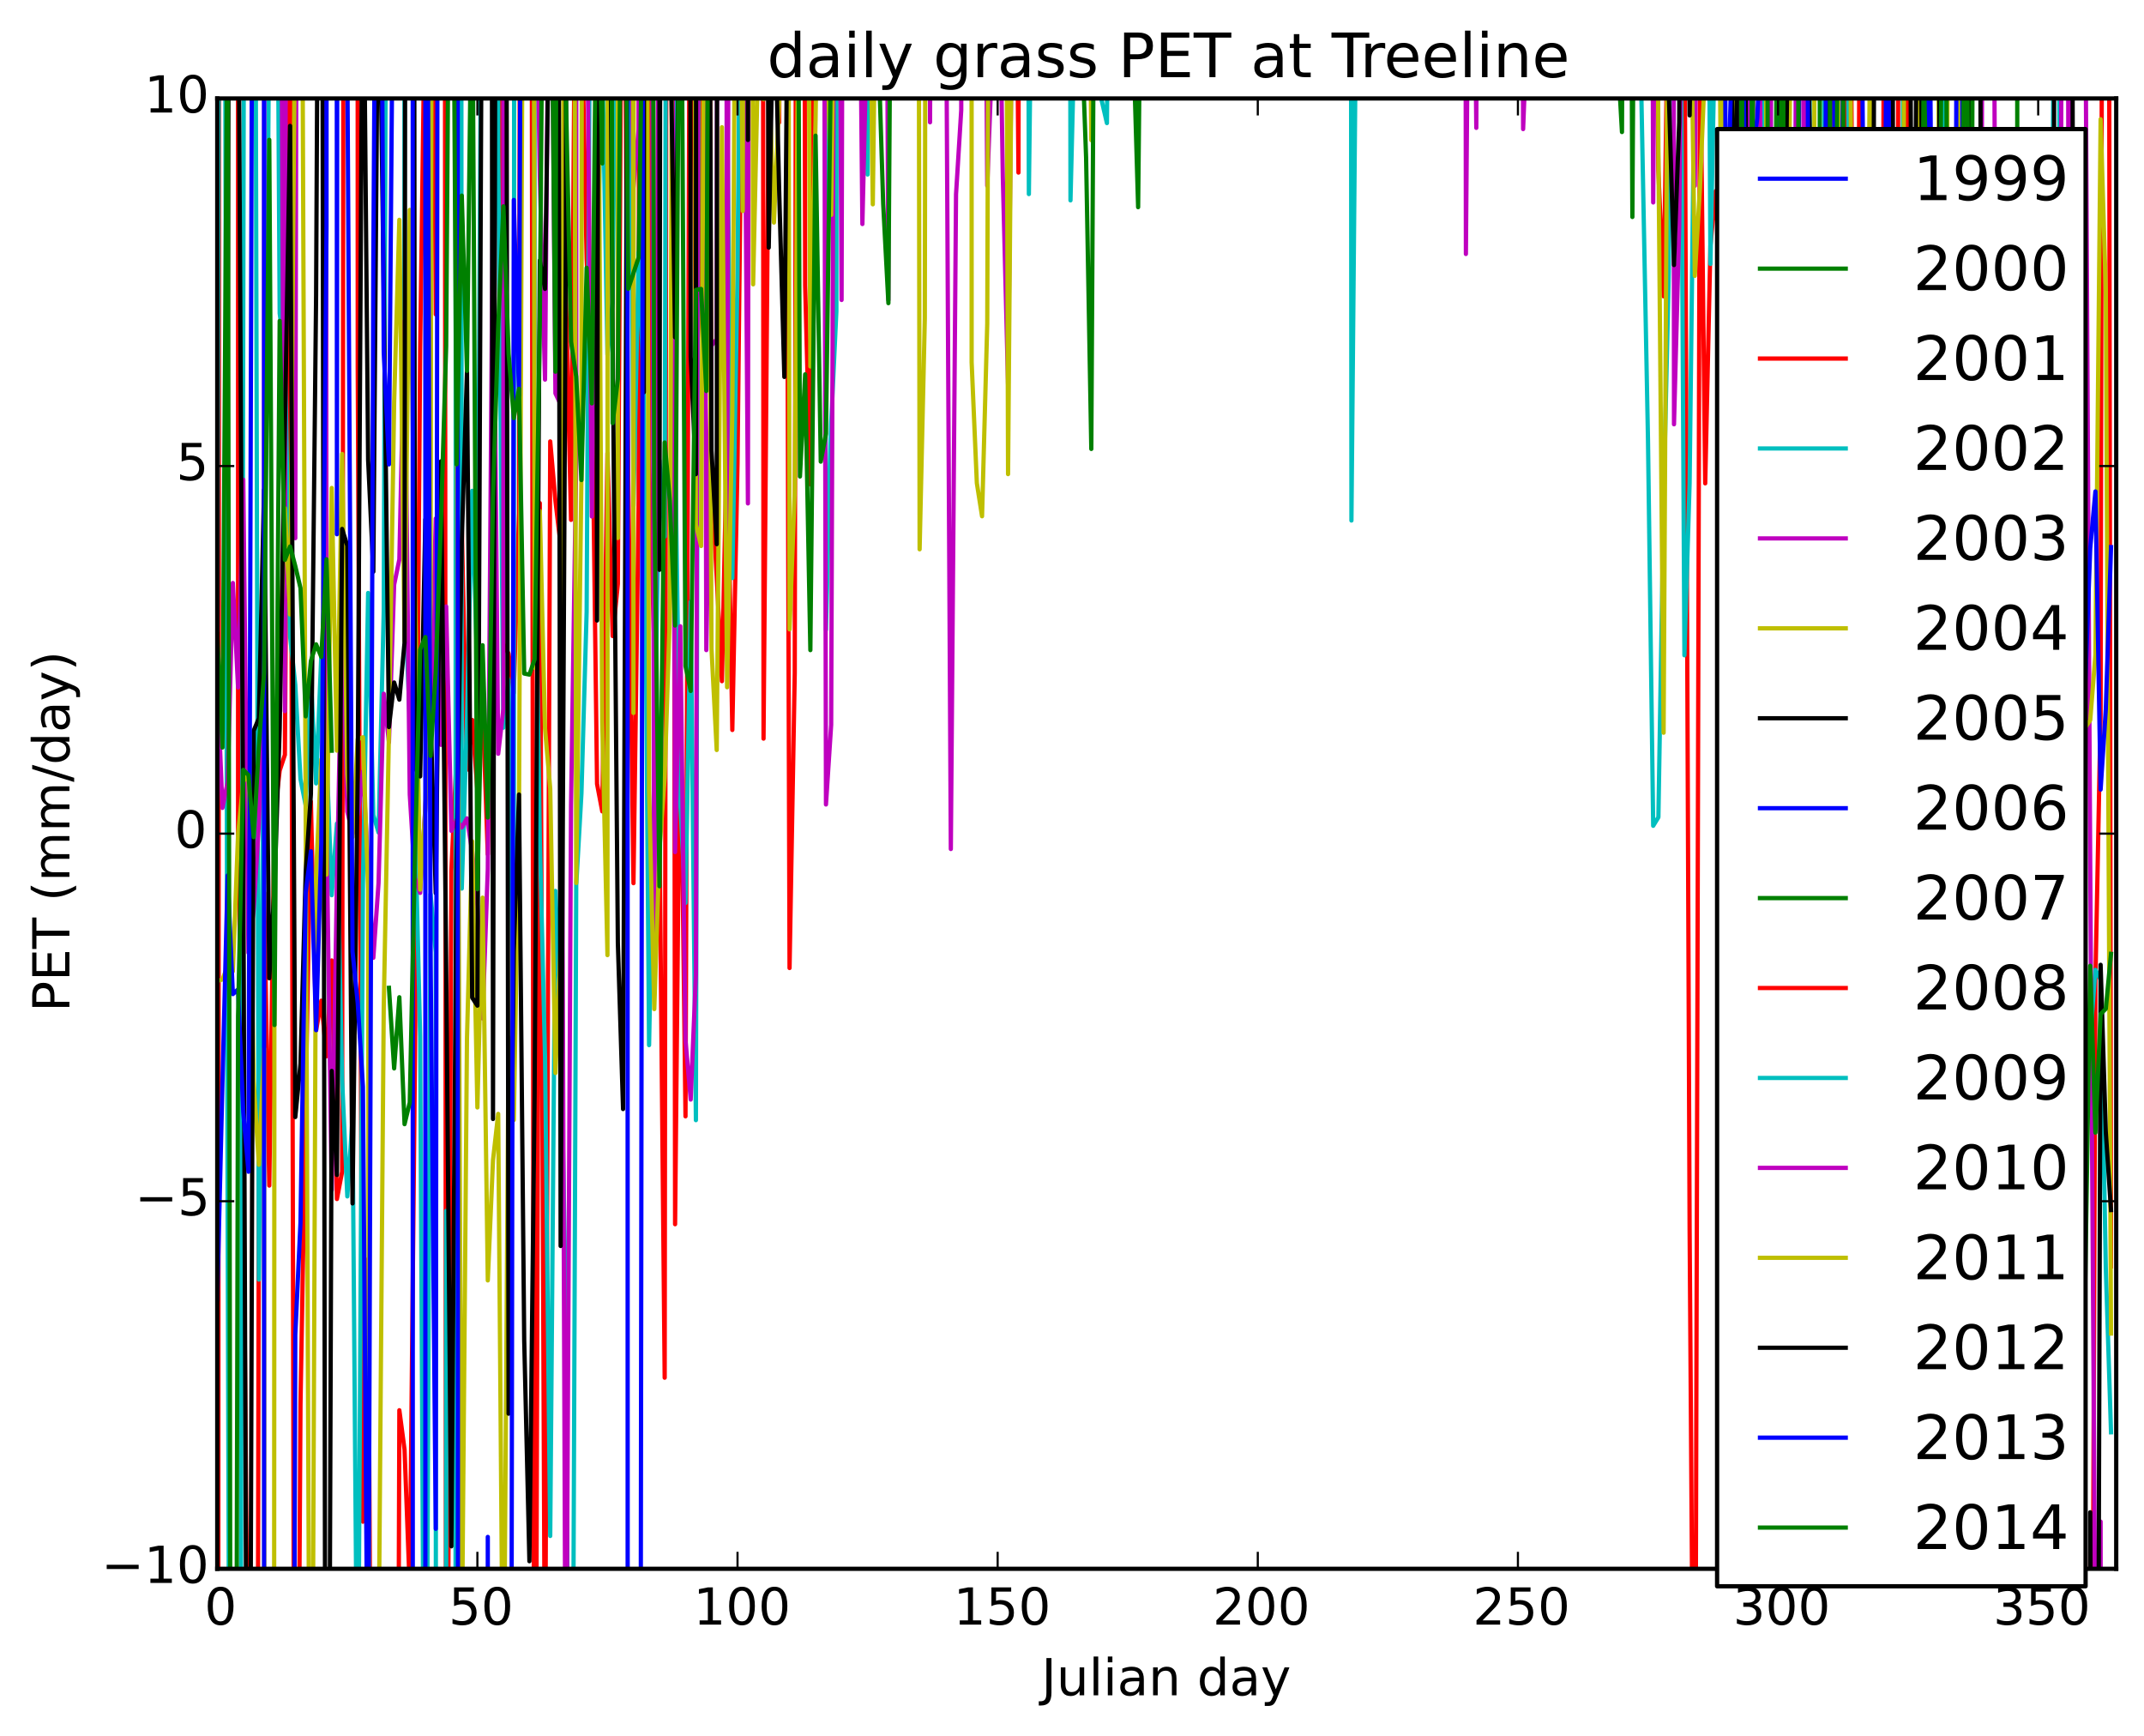 <?xml version="1.0" encoding="utf-8" standalone="no"?>
<!DOCTYPE svg PUBLIC "-//W3C//DTD SVG 1.1//EN"
  "http://www.w3.org/Graphics/SVG/1.1/DTD/svg11.dtd">
<!-- Created with matplotlib (http://matplotlib.org/) -->
<svg height="408pt" version="1.1" viewBox="0 0 504 408" width="504pt" xmlns="http://www.w3.org/2000/svg" xmlns:xlink="http://www.w3.org/1999/xlink">
 <defs>
  <style type="text/css">
*{stroke-linecap:butt;stroke-linejoin:round;}
  </style>
 </defs>
 <g id="figure_1">
  <g id="patch_1">
   <path d="
M0 408.169
L504.671 408.169
L504.671 0
L0 0
z
" style="fill:#ffffff;"/>
  </g>
  <g id="axes_1">
   <g id="patch_2">
    <path d="
M51.071 368.742
L497.471 368.742
L497.471 23.142
L51.071 23.142
z
" style="fill:#ffffff;"/>
   </g>
   <g id="line2d_1">
    <path clip-path="url(#p5fc3a60927)" d="
M0 0" style="fill:none;stroke:#0000ff;stroke-linecap:square;"/>
   </g>
   <g id="line2d_2">
    <path clip-path="url(#p5fc3a60927)" d="
M0 0" style="fill:none;stroke:#008000;stroke-linecap:square;"/>
   </g>
   <g id="line2d_3">
    <path clip-path="url(#p5fc3a60927)" d="
M0 0" style="fill:none;stroke:#ff0000;stroke-linecap:square;"/>
   </g>
   <g id="line2d_4">
    <path clip-path="url(#p5fc3a60927)" d="
M0 0" style="fill:none;stroke:#00bfbf;stroke-linecap:square;"/>
   </g>
   <g id="line2d_5">
    <path clip-path="url(#p5fc3a60927)" d="
M0 0" style="fill:none;stroke:#bf00bf;stroke-linecap:square;"/>
   </g>
   <g id="line2d_6">
    <path clip-path="url(#p5fc3a60927)" d="
M0 0" style="fill:none;stroke:#bfbf00;stroke-linecap:square;"/>
   </g>
   <g id="line2d_7">
    <path clip-path="url(#p5fc3a60927)" d="
M0 0" style="fill:none;stroke:#000000;stroke-linecap:square;"/>
   </g>
   <g id="line2d_8">
    <path clip-path="url(#p5fc3a60927)" d="
M0 0" style="fill:none;stroke:#0000ff;stroke-linecap:square;"/>
   </g>
   <g id="line2d_9">
    <path clip-path="url(#p5fc3a60927)" d="
M0 0" style="fill:none;stroke:#008000;stroke-linecap:square;"/>
   </g>
   <g id="line2d_10">
    <path clip-path="url(#p5fc3a60927)" d="
M51.304 409.169
L51.51 -1
M55.961 -1
L55.963 194.521
L57.186 270.831
L58.32 409.169
M60.581 409.169
L60.855 274.742
L62.078 209.834
L63.301 278.662
L64.524 191.583
L65.747 181.117
L66.97 177.418
L68.193 2.916
L69.13 409.169
M70.163 409.169
L70.639 330.105
L73.085 188.415
L74.308 242.19
L75.531 235.207
L76.754 248.275
L77.978 225.747
L79.201 281.825
L80.424 275.418
L80.732 -1
M84.081 -1
L84.093 86.223
L85.316 357.67
L86.539 295.935
L87.17 409.169
M88.811 409.169
L88.985 391.547
L89.02 409.169
M93.617 409.169
L93.877 331.469
L95.1 340.738
L96.323 373.393
L97.546 248.723
L98.769 82.247
L99.893 -1
M101.987 -1
L102.438 73.898
L102.491 -1
M104.603 -1
L104.837 409.169
M105.231 409.169
L106.107 204.736
L107.33 177.912
L108.553 123.384
L109.776 180.915
L110.999 169.224
L112.222 185.796
L113.445 165.758
L114.668 200.788
L115.891 116.051
L116.569 -1
M117.581 -1
L118.337 151.327
L119.56 153.683
L120.783 162.853
L122.006 120.638
L122.202 -1
M125.005 -1
L125.54 409.169
M125.997 409.169
L126.898 118.262
L128.121 407.192
L129.344 103.755
L130.567 117.689
L131.79 128.081
L133.013 68.392
L134.236 122.192
L135.136 -1
M136.644 -1
L136.682 0.426
L137.905 60.893
L139.128 86.665
L140.351 184.253
L141.574 190.71
L142.797 106.507
L144.02 149.506
L145.243 137.233
L146.045 -1
M146.943 -1
L147.689 112.695
L148.912 207.586
L150.135 117.614
L150.228 -1
M152.495 -1
L152.581 108.801
L155.027 194.828
L156.25 323.825
L156.638 -1
M158.339 -1
L158.696 287.747
L159.919 161.322
L161.142 262.387
L162.104 -1
M162.914 -1
L163.589 87.144
L164.812 66.818
L165.088 -1
M166.853 -1
L167.258 113.589
L168.481 135.5
L169.704 160.109
L170.927 100.873
L172.15 171.578
L173.373 108.903
L174.532 -1
M179.378 -1
L179.488 173.609
L180.711 21.983
L181.221 -1
M182.567 -1
L183.157 28.805
L183.354 -1
M184.875 -1
L185.603 227.528
L186.826 158.202
L187.095 -1
M189.14 -1
L189.272 67.079
L190.495 113.865
L191.213 -1
M233.28 -1
L233.3 9.36
L233.921 -1
M239.058 -1
L239.415 40.565
L239.477 -1
M389.396 -1
L389.846 40.066
L391.069 69.652
L392.096 -1
M395.987 -1
L397.184 288.48
L398.016 409.169
M398.558 409.169
L399.63 6.262
L400.853 113.613
L402.076 57.778
L403.299 44.946
L404.522 66.481
L404.769 -1
M411.601 -1
L411.86 112.684
L413.083 59.956
L414.306 37.545
L414.455 -1
M417.91 -1
L417.975 13.261
L419.198 9.069
L419.451 -1
M425.303 -1
L425.313 61.888
L426.536 74.394
L427.759 97.111
L428.982 177.764
L430.205 183.728
L431.429 99.256
L431.715 -1
M433.571 -1
L433.875 107.119
L435.098 4.633
L436.321 185.341
L437.158 -1
M439.799 -1
L439.99 92.073
L441.213 119.894
L442.436 96.057
L442.894 -1
M444.677 -1
L444.882 31.631
L446.105 103.222
L446.236 -1
M448.41 -1
L448.551 111.951
L449.774 132.538
L450.997 179.771
L451.787 -1
M452.803 -1
L453.443 107.457
L454.666 120.29
L455.889 122.335
L457.112 63.554
L457.43 -1
M460.157 -1
L460.781 105.135
L461.59 -1
M462.318 -1
L463.227 155.715
L464.45 161.814
L465.673 166.798
L466.896 110.047
L468.119 123.097
L469.342 305.154
L470.565 175.707
L471.788 154.181
L473.011 174.273
L474.234 178.416
L475.457 228.853
L476.68 301.469
L476.689 409.169
M479.115 409.169
L479.126 273.391
L480.349 350.441
L480.64 409.169
M482.737 409.169
L482.795 399.703
L484.018 394.606
L484.063 409.169
M486.074 409.169
L486.464 232.441
L487.687 253.991
L487.74 409.169
M490.114 409.169
L490.133 353.802
L490.506 409.169
M491.863 409.169
L492.579 230.615
L493.802 167.753
L494.105 -1
M495.798 -1
L496.248 297.66
L496.248 297.66" style="fill:none;stroke:#ff0000;stroke-linecap:square;"/>
   </g>
   <g id="line2d_11">
    <path clip-path="url(#p5fc3a60927)" d="
M51.071 148.734
L51.465 -1
M52.933 -1
L53.517 287.056
L53.896 409.169
M56.584 409.169
L57.186 74.473
L57.337 -1
M60.087 -1
L60.855 300.764
L62.078 163.473
L63.319 -1
M65.301 -1
L65.747 73.633
L66.97 83.177
L68.193 149.559
L69.416 160.99
L70.639 183.119
L71.862 189.315
L73.085 159.395
L74.308 184.134
L75.531 153.945
L76.754 176.97
L77.978 210.413
L79.201 193.589
L80.424 253.757
L81.647 281.208
L82.87 262.763
L84.007 409.169
M84.156 409.169
L85.316 207.717
L86.539 139.374
L87.762 191.568
L88.985 195.668
L90.208 143.696
L90.709 -1
M95.072 -1
L95.1 139.987
L96.323 168.841
L97.546 192.46
L98.769 243.696
L99.642 409.169
M100.297 409.169
L101.215 210.201
L102.438 223.839
L102.463 409.169
M104.867 409.169
L104.884 284.616
L104.884 284.616
L104.884 284.616
L104.898 409.169
M107.09 409.169
L107.127 -1
M108.447 -1
L108.553 208.854
L109.776 168.782
L110.999 115.365
L112.222 158.632
L113.103 -1
M117.069 -1
L117.114 35.35
L118.337 171.033
L119.56 159.883
L120.783 248.148
L120.863 -1
M125.647 -1
L125.675 114.208
L126.898 197.091
L128.121 248.258
L129.344 361.024
L130.567 209.41
L131.79 238.468
L133.013 307.616
L133.603 409.169
M134.666 409.169
L135.459 208.012
L136.682 186.491
L137.905 143.809
L138.675 -1
M139.816 -1
L140.351 65.142
L141.574 12.599
L142.797 83.359
L144.02 71.096
L144.707 -1
M148.247 -1
L148.912 118.873
L150.135 59.357
L151.358 91.551
L152.581 245.651
L153.804 181.96
L155.027 108.261
L156.25 126.141
L156.521 -1
M158.465 -1
L158.696 103.712
L159.919 188.675
L161.142 212.23
L162.365 141.433
L163.589 263.291
L164.209 -1
M169.702 -1
L169.704 3.127
L170.927 22.763
L172.15 135.865
L173.373 64.405
L173.954 -1
M175.648 -1
L175.819 10.676
L177.042 15.592
L177.064 -1
M193.983 -1
L194.164 148.009
L195.387 99.49
L196.61 73.169
L196.67 -1
M203.595 -1
L203.948 41.015
L204.199 -1
M241.733 -1
L241.861 45.614
L242.406 -1
M251.576 -1
L251.645 47.096
L252.811 -1
M258.886 -1
L258.984 23.648
L260.207 28.933
L260.493 -1
M317.594 -1
L317.688 122.346
L318.793 -1
M385.394 -1
L387.4 103.372
L388.623 194.1
L389.846 192.086
L391.069 118.258
L392.292 63.781
L392.714 -1
M395.114 -1
L395.961 154.016
L397.184 113.548
L398.407 10.221
L398.411 -1
M401.741 -1
L402.076 62.042
L403.299 -1
M405.743 -1
L405.745 14.019
L405.953 -1
M409.203 -1
L409.414 105.552
L410.132 -1
M411.824 -1
L411.86 1.277
L411.86 1.277
L411.86 1.277
L411.866 -1
M414.1 -1
L414.306 98.157
L414.597 -1
M416.183 -1
L416.752 276.842
L417.975 151.335
L419.198 231.841
L420.421 47.135
L421.644 85.167
L422.867 35.829
L424.09 99.896
L425.313 108.907
L425.433 -1
M428.777 -1
L428.982 109.518
L430.205 145.552
L431.429 61.418
L431.446 -1
M434.329 -1
L435.098 119.015
L436.321 201.886
L437.544 205.261
L438.767 213.749
L439.99 195
L440.061 -1
M443.587 -1
L443.659 123.486
L443.821 -1
M447.323 -1
L447.328 188.62
L448.022 409.169
M449.09 409.169
L449.774 196.414
L450.997 178.546
L452.22 173.688
L452.72 -1
M456.794 -1
L457.112 145.643
M459.558 140.003
L460.781 236.441
L462.004 227.084
L463.227 189.071
L463.639 409.169
M466.714 409.169
L466.896 309.802
L468.119 316.381
L469.342 252.326
L471.788 231.051
L473.011 220.655
L474.234 217.789
L475.457 194.427
L476.17 409.169
M477.17 409.169
L477.903 180.057
L479.126 167.862
L480.349 186.944
L481.572 171.119
L482.795 4.626
L484.018 1.789
L485.299 409.169
M487.483 409.169
L487.687 227.815
L488.91 207.914
L490.133 244.545
L491.356 244.02
L492.579 227.964
L493.802 230.203
L495.025 298.17
L496.248 336.658
L496.248 336.658" style="fill:none;stroke:#00bfbf;stroke-linecap:square;"/>
   </g>
   <g id="line2d_12">
    <path clip-path="url(#p5fc3a60927)" d="
M51.071 159.753
L52.294 189.895
L53.517 183.83
L54.74 137.029
L55.963 161.585
L57.186 112.758
L58.409 223.949
L59.632 213.776
L60.855 193.735
L62.078 159.174
L62.107 -1
M66.156 -1
L66.97 167.153
L67.175 -1
M69.254 -1
L69.416 126.494
L69.683 -1
M76.664 -1
L76.754 194.217
L77.978 279.685
L79.201 207.282
L80.424 146.06
L81.647 190.78
L82.87 195.927
L84.093 191.372
L85.316 181.337
L87.762 225.122
L88.985 207.599
L90.208 163.061
L91.431 174.487
L92.654 137.426
L93.877 131.494
L95.1 75.42
L96.323 186.702
L97.546 206.423
L98.769 209.868
L99.992 189.485
L101.215 172.053
L102.438 121.872
L103.661 175.073
L104.884 142.545
L106.107 195.294
L107.33 192.804
L108.553 194.489
L109.776 192.348
L110.999 200.077
L112.222 212.932
L113.445 239.394
L114.668 204.264
L115.891 41.046
L117.114 177.165
L118.337 166.586
L118.343 -1
M126.235 -1
L126.898 41.755
L128.121 89.226
L128.9 -1
M129.779 -1
L130.567 92.46
L131.79 95.056
L132.963 409.169
M133.084 409.169
L134.236 189.328
L135.459 108.027
L135.462 -1
M138.012 -1
L139.128 121.4
L140.351 15.707
L140.354 -1
M148.269 -1
L148.912 43.983
L150.135 30.343
L150.151 -1
M153.323 -1
L153.804 225.113
L154.787 -1
M158.12 -1
L158.696 200.275
L159.919 147.203
L161.142 244.522
L162.365 258.444
L163.589 229.135
L164.104 -1
M165.634 -1
L166.035 152.803
L167.258 81.222
L168.481 79.739
L168.571 -1
M170.785 -1
L170.927 131.057
L171.242 -1
M174.959 -1
L175.819 118.323
L175.978 -1
M193.779 -1
L194.164 189.089
L195.387 170.344
L196.013 -1
M197.46 -1
L197.833 70.502
L198.016 -1
M202.204 -1
L202.725 52.655
L203.966 -1
M208.531 -1
L208.84 70.519
L208.93 -1
M218.613 -1
L218.624 28.745
L218.787 -1
M222.416 -1
L223.516 199.556
L224.739 45.678
L225.962 25.872
L225.987 -1
M229.62 -1
L229.631 7.61
L229.631 7.61
L229.631 7.61
L229.712 -1
M231.748 -1
L232.077 43.659
L233.3 11.37
L233.627 -1
M235.064 -1
L235.746 41.836
L236.969 90.383
L237.91 -1
M239.147 -1
L239.415 6.693
L239.615 -1
M344.529 -1
L344.595 59.697
L345.086 -1
M346.728 -1
L347.041 30.054
L347.165 -1
M357.929 -1
L358.048 30.339
L359.272 -1
M388.466 -1
L388.623 47.586
L388.922 -1
M393.436 -1
L393.515 99.726
L394.738 53.158
L395.253 -1
M398.283 -1
L398.407 43.673
L398.782 -1
M407.491 -1
L408.191 49.806
L409.414 23.696
L410.189 -1
M410.837 -1
L411.86 72.389
L412.26 -1
M413.674 -1
L414.306 160.746
L415.529 208.896
L416.42 -1
M420.262 -1
L420.421 25.218
L421.644 133.681
L422.23 -1
M423.766 -1
L424.09 51.905
L424.72 -1
M426.522 -1
L426.536 -0.389
L426.536 -0.389
L426.536 -0.389
L426.538 -1
M430.654 -1
L431.429 115.961
L432.652 98.682
L433.875 261.487
L435.098 195.601
L436.321 160.271
L437.544 195.596
L438.767 69.941
L439.99 13.61
L440.114 -1
M444.119 -1
L444.882 212.478
L446.105 212.946
L447.116 409.169
M447.59 409.169
L448.551 258.699
L449.109 409.169
M451.64 409.169
L452.22 247.155
L452.779 409.169
M454.103 409.169
L454.666 245.052
L454.896 409.169
M456.948 409.169
L457.112 299.418
L457.551 409.169
M458.906 409.169
L459.558 185.782
L460.781 143.727
L462.004 190.487
L463.227 206.628
L464.45 123.246
L465.673 108.506
L465.981 -1
M468.768 -1
L469.342 151.576
L470.565 92.183
L471.788 147.082
L473.011 81.636
L474.234 119.213
L475.457 52.065
L476.68 222.346
L477.903 232.52
L478.182 409.169
M479.921 409.169
L480.349 86.288
L481.572 188.027
L482.795 274.646
L483.984 409.169
M484.023 409.169
L484.58 -1
M486.144 -1
L486.464 171.776
L486.489 -1
M490.217 -1
L491.356 203.164
L492.579 389.98
L493.802 357.646
L493.851 409.169
L493.851 409.169" style="fill:none;stroke:#bf00bf;stroke-linecap:square;"/>
   </g>
   <g id="line2d_13">
    <path clip-path="url(#p5fc3a60927)" d="
M51.071 230.571
L52.294 230.22
L53.517 227.007
L54.74 228.306
L55.963 196.161
L57.186 183.74
L58.409 181.582
L59.632 254.086
L60.855 273.773
L62.078 246.485
L62.143 409.169
M64.433 409.169
L64.524 174.341
L65.747 155.19
L66.97 119.442
L68.193 144.433
L69.385 -1
M71.073 -1
L72.744 409.169
M73.451 409.169
L74.308 205.564
L75.531 178.48
L76.754 205.573
L77.978 114.692
L79.201 176.434
L80.424 106.7
L81.647 182.022
L82.87 196.744
L84.093 173.738
L85.316 173.295
L86.539 209.253
L86.78 409.169
M88.958 409.169
L88.985 391.281
L90.208 236.793
L91.431 172.12
L92.654 94.501
L93.877 51.662
L95.1 150.796
L96.323 49.337
L97.546 136.771
L98.769 209.11
L99.992 189.99
L101.215 141.225
L101.43 -1
M107.049 -1
L107.33 89.756
L108.553 390.737
L109.776 244.048
L110.999 197.756
L112.222 260.301
L113.445 210.986
L114.668 300.956
L115.891 272.702
L117.114 261.813
L118.284 409.169
M118.385 409.169
L119.56 243.885
L120.783 263.255
L122.006 190.541
L122.842 -1
M125.527 -1
L125.675 156.902
L126.898 120.097
L128.121 171.232
L129.344 185.348
L130.567 252.202
L131.79 221.894
L132.519 -1
M135.066 -1
L135.459 207.539
L136.682 111.845
L136.765 -1
M140.628 -1
L141.574 169.584
L142.797 224.498
L142.843 -1
M145.217 -1
L145.243 126.45
L145.243 126.45
L145.243 126.45
L145.243 -1
M148.847 -1
L148.912 167.58
L148.912 167.58
L148.912 167.58
L148.954 -1
M152.138 -1
L152.581 185.652
L153.804 237.179
L155.027 199.618
L156.25 182.732
L157.473 143.866
L158.007 -1
M163.35 -1
L163.589 123.276
L164.812 128.336
L165.483 -1
M166.535 -1
L167.258 152.493
L168.481 176.284
L169.704 29.902
L170.927 161.532
L172.15 97.319
L172.795 -1
M174.15 -1
L174.596 49.582
L174.7 -1
M176.906 -1
L177.042 66.834
L178.265 11.293
L179.488 23.348
L180.711 15.797
L181.934 52.312
L183.157 23.784
L183.204 -1
M185.367 -1
L185.603 147.933
L186.826 115.434
L187.67 -1
M190.094 -1
L190.495 86.135
L191.718 28.353
L192.127 -1
M194.307 -1
L195.387 50.509
L196.031 -1
M204.565 -1
L205.171 48.026
L205.779 -1
M215.994 -1
L216.178 129.11
L217.401 74.804
L217.527 -1
M224.53 -1
L224.739 10.538
L224.924 -1
M228.398 -1
L228.408 85.137
L229.631 113.539
L230.854 121.342
L232.077 76.069
L232.326 -1
M236.638 -1
L236.969 111.436
L237.885 -1
M256.222 -1
L256.538 32.949
L256.613 -1
M389.66 -1
L389.846 35.229
L391.069 172.225
L392.02 -1
M394.721 -1
L394.738 1.905
L394.738 1.905
L394.738 1.905
L394.761 -1
M397.508 -1
L398.407 64.837
L399.63 44.018
L400.853 14.318
L401.094 -1
M404.169 -1
L404.522 41.467
L405.439 -1
M407.836 -1
L408.191 40.27
L409.414 42.267
L410.637 61.6
L411.86 42.252
L412.213 -1
M415.081 -1
L415.529 108.268
L416.752 110
L417.975 51.35
L418.385 -1
M419.951 -1
L420.421 63.895
L420.945 -1
M422.566 -1
L422.867 27.265
L422.885 -1
M426.5 -1
L426.536 179.119
L427.759 220.963
L428.982 226.756
L430.205 216.044
L431.429 170.447
L432.388 -1
M434.949 -1
L435.098 33.545
L436.321 98.353
L437.544 156.079
L438.767 100.541
L439.717 -1
M440.189 -1
L441.213 148.374
L442.436 110.835
L443.659 199.661
L444.882 267.192
L447.328 135.138
L447.611 -1
M450.963 -1
L450.997 108.28
L452.22 104.47
L453.443 110.877
L453.634 -1
M455.677 -1
L455.889 125.902
L457.112 140.835
L457.93 -1
M460.487 -1
L460.781 88.887
L462.004 372.8
L463.227 234.138
L464.45 239.378
L465.673 193.593
L466.896 194.41
L468.119 173.315
L469.342 172.012
L470.565 110.546
L471.788 164.969
L473.011 171.202
L474.234 196.272
L475.457 184.774
L476.68 196.636
L477.903 165.027
L479.126 179.131
L480.349 151.23
L481.572 107.01
L482.795 150.56
L484.018 266.495
L485.241 207.508
L486.464 178.933
L487.687 170.364
L488.91 108.032
L490.133 171.061
L491.356 169.297
L492.579 153.917
L493.802 28.021
L495.025 68.566
L496.248 313.438
L496.248 313.438" style="fill:none;stroke:#bfbf00;stroke-linecap:square;"/>
   </g>
   <g id="line2d_14">
    <path clip-path="url(#p5fc3a60927)" d="
M53.496 -1
L53.517 94.769
L53.755 -1
M56.079 -1
L57.186 199.553
L57.965 409.169
M58.819 409.169
L59.632 171.745
L60.855 168.852
L62.078 115.147
L63.301 229.933
L64.524 208.551
L65.747 171.25
L68.193 29.59
L69.416 262.558
L70.639 250.031
L71.862 205.066
L73.085 186.645
L74.308 69.396
L74.663 -1
M75.806 -1
L76.46 409.169
M77.415 409.169
L77.978 251.712
L79.201 276.16
L80.424 124.329
L81.647 128.28
L82.87 282.855
L84.093 180.705
L85.161 -1
M85.553 -1
L86.539 108.134
L87.762 134.369
L88.811 -1
M89.283 -1
L90.208 68.449
L91.431 170.891
L92.654 160.417
L93.877 164.447
L95.1 151.009
L95.245 -1
M97.377 -1
L97.546 180.493
L98.769 182.49
L99.992 122.096
L101.215 168.4
L102.438 209.928
L103.661 108.441
L104.884 226.922
L106.107 363.452
L107.33 202.593
L108.553 127.413
L109.776 87.238
L110.999 234.487
L112.222 236.368
L113.218 -1
M115.632 -1
L115.891 263.012
L116.433 -1
M119.069 -1
L119.56 332.277
L120.783 223.519
L122.006 186.751
L123.229 314.977
L124.452 366.957
L125.675 256.936
L126.898 61.243
L128.121 67.897
L129.123 -1
M131.345 -1
L131.79 292.865
L133.013 56.691
L133.082 -1
M140.128 -1
L140.351 145.844
L140.642 -1
M143.449 -1
L144.02 79.675
L145.243 221.641
L146.466 260.674
L147.464 -1
M151.193 -1
L151.358 92.193
L151.39 -1
M155.01 -1
L155.027 133.931
L155.196 -1
M157.486 -1
L158.696 79.282
L159.666 -1
M162.255 -1
L162.365 83.844
L163.589 111.447
L163.641 -1
M166.879 -1
L167.258 105.857
L168.481 127.908
L168.569 -1
M175.756 -1
L175.819 32.893
L175.819 32.893
L175.819 32.893
L175.854 -1
M180.489 -1
L180.711 58.198
L181.817 -1
M182.081 -1
L183.157 44.569
L184.38 88.598
L185.103 -1
M202.795 -1
L203.948 22.802
L204.038 -1
M228.203 -1
L228.408 15.712
L228.583 -1
M241.848 -1
L241.861 4.981
L243.084 4.257
L243.086 -1
M373.896 -1
L373.947 17.4
L374.013 -1
M392.069 -1
L392.292 21.831
L393.515 62.292
L394.738 28.751
L394.882 -1
M397.047 -1
L397.184 27.119
L397.732 -1
M406.896 -1
L406.968 12.404
L408.191 65.852
L408.427 -1
M410.303 -1
L410.637 104.545
L411.86 67.896
L413.083 201.254
L414.306 191.885
L415.529 198.237
L416.752 144.385
L417.975 150.763
L419.198 96.787
L420.359 -1
M425.068 -1
L425.313 25.238
L426.536 87.129
L427.759 70.516
L428.982 60.727
L429.58 -1
M430.945 -1
L431.429 41.285
L432.652 116.74
L433.875 210.593
L435.098 249.286
L436.321 238.957
L437.544 316.706
L438.767 165.9
L439.99 179.684
L440.596 -1
M444.858 -1
L444.882 85.595
L444.987 -1
M449.034 -1
L449.774 146.604
L450.54 -1
M451.515 -1
L452.22 118.809
L453.443 149.713
L454.666 163.552
L455.889 46.317
L455.92 -1
M463.013 -1
L463.227 85.895
L463.392 -1
M465.518 -1
L465.673 79.779
L466.896 121.925
L468.119 180.726
L469.342 295.483
L470.565 235.646
L471.788 194.908
L473.011 92.683
L474.234 199.05
L475.457 189.712
L476.68 206.133
L477.903 220.14
L479.126 206.713
L480.349 131.187
L481.572 253.971
L482.578 409.169
M482.8 409.169
L482.863 -1
M487.181 -1
L487.687 296.282
L488.91 289.745
L488.984 409.169
M491.322 409.169
L491.356 355.453
L491.606 409.169
M493.232 409.169
L493.802 226.77
L495.025 266.138
L496.248 284.421
L496.248 284.421" style="fill:none;stroke:#000000;stroke-linecap:square;"/>
   </g>
   <g id="line2d_15">
    <path clip-path="url(#p5fc3a60927)" d="
M51.071 305.338
L52.294 254.469
L53.517 205.772
L54.74 233.66
L55.963 232.562
L57.186 261.405
L58.409 275.407
L59.254 -1
M62.079 -1
L62.079 409.169
M69.122 409.169
L69.416 313.75
L70.639 287.32
L71.862 209.835
L73.085 200.077
L74.308 242.134
L75.531 198.043
L76.754 53.2
L76.768 -1
M79.169 -1
L79.201 125.57
L79.201 125.57
L79.201 125.57
L79.275 -1
M81.638 -1
L81.647 13.37
L82.87 223.652
L84.093 235.767
L85.316 255.44
L86.493 409.169
M86.559 409.169
L87.762 61.111
L88.144 -1
M89.743 -1
L90.208 82.736
L91.431 109.15
L92.32 -1
M97.025 -1
L97.034 409.169
M99.991 409.169
L99.992 -1
M100.563 -1
L101.215 224.019
L102.438 359.334
L102.841 -1
M107.585 -1
L107.658 409.169
M114.661 409.169
L114.668 361.246
L114.668 361.246
L114.668 361.246
L114.671 409.169
M120.214 409.169
L120.783 46.998
L122.006 92.943
L122.38 -1
M147.526 -1
L147.549 409.169
M150.587 409.169
L151.151 -1
M405.495 -1
L405.745 65.955
L406.968 17.657
L407.009 -1
M409.563 -1
L410.637 70.816
L411.86 37.659
L413.083 27.752
L414.306 0.31
L415.529 20.962
L415.607 -1
M418.124 -1
L419.198 133.186
L420.421 168.971
L421.644 130.295
L422.867 31.923
L422.942 -1
M424.949 -1
L425.313 213.739
L426.536 199.533
L427.759 202.027
L428.982 122.923
L429.256 -1
M431.155 -1
L431.429 122.639
L432.652 87.283
L433.404 -1
M437.63 -1
L438.767 132.544
L439.99 162.676
L441.213 259.925
L442.436 161.99
L443.485 -1
M443.835 -1
L444.882 159.288
L446.105 133.966
L447.328 198.252
L448.551 194.122
L449.774 174.838
L450.997 141.823
L452.22 151.803
L453.292 -1
M453.613 -1
L454.666 131.722
L455.889 150.817
L457.112 150.988
L458.335 162.272
L459.558 142.368
L459.941 -1
M461.267 -1
L461.901 409.169
M462.362 409.169
L463.227 248.557
L464.45 248.235
L464.506 409.169
M468.552 409.169
L469.342 254.264
L470.565 260.553
L471.788 220.913
L473.011 201.991
L474.234 191.814
L475.457 174.816
L476.68 148.444
L477.903 141.756
L479.126 74.574
L480.349 113.672
L480.803 409.169
M482.471 409.169
L482.795 228.604
L484.018 256.823
L485.241 189.24
L486.464 155.466
L487.687 160.009
L488.91 171.686
L490.133 162.486
L491.356 128.928
L492.579 115.509
L493.802 185.576
L495.025 166.666
L496.248 128.594
L496.248 128.594" style="fill:none;stroke:#0000ff;stroke-linecap:square;"/>
   </g>
   <g id="line2d_16">
    <path clip-path="url(#p5fc3a60927)" d="
M51.071 149.026
L52.294 175.698
L53.462 -1
M53.53 -1
L54.178 409.169
M55.568 409.169
L55.963 238.779
L57.186 180.955
L58.409 182.185
L59.632 196.764
L60.855 175.393
L62.078 158.156
L63.301 32.869
L64.524 240.922
L65.747 75.434
L66.97 131.588
L68.193 128.446
L69.416 133.056
L70.639 138.219
L71.862 168.371
L73.085 155.368
L74.308 151.443
L75.531 154.407
L76.754 131.464
L77.978 176.448
M91.431 232.185
L92.654 251.122
L93.877 234.397
L95.1 264.231
L96.323 259.15
L97.546 201.282
L98.769 152.698
L99.992 149.734
L101.215 177.661
L102.438 157.709
L103.661 122.429
L104.884 81.413
L105.459 -1
M106.667 -1
L107.33 109.135
L108.553 45.976
L109.776 87.165
L110.82 -1
M111.081 -1
L112.222 209.025
L113.445 151.66
L114.668 192.16
L115.891 116.863
L117.114 76.751
L118.337 48.504
L119.56 83.162
L120.783 98.277
L122.006 91.391
L123.229 158.314
L124.452 158.561
L125.675 154.968
L126.898 74.95
L127.508 -1
M129.726 -1
L130.567 87.362
L130.784 -1
M132.95 -1
L133.013 21.243
L134.236 80.32
L135.459 88.53
L136.682 112.836
L137.905 62.945
L139.128 94.803
L140.158 -1
M140.735 -1
L141.574 38.415
L141.69 -1
M143.763 -1
L144.02 99.441
L145.243 89.089
L145.905 -1
M147.11 -1
L147.689 67.88
L150.135 60.498
L151.05 -1
M153.536 -1
L153.804 117.819
L155.027 208.305
L156.25 104.003
L157.473 117.801
L158.696 147.025
L159.583 -1
M160.241 -1
L161.142 156.521
L162.365 162.399
L163.589 68.142
L164.812 67.91
L166.035 91.905
L166.445 -1
M177.032 -1
L177.042 4.475
L177.042 4.475
L177.042 4.475
L177.11 -1
M187.685 -1
L188.049 111.999
L189.272 87.988
L190.495 152.806
L191.718 31.894
L192.941 108.503
L194.164 101.93
L195.387 9.971
L195.79 -1
M206.378 -1
L206.394 8.793
L207.617 47.956
L208.84 71.257
L209.31 -1
M253.855 -1
L254.092 3.163
L255.315 37.063
L256.538 105.522
L257.142 -1
M266.255 -1
L266.322 6.853
L267.545 48.696
L268.056 -1
M380.007 -1
L380.062 9.391
L381.285 31.036
L381.433 -1
M383.508 -1
L383.731 51.002
L384.04 -1
M402.991 -1
L403.299 8.339
L403.321 -1
M409.255 -1
L409.414 70.899
L409.593 -1
M411.723 -1
L411.86 52.286
L412.235 -1
M415.485 -1
L415.529 36.895
L416.752 137.388
L417.752 -1
M418.276 -1
L419.198 93.792
L419.231 -1
M422.712 -1
L422.867 112.365
L424.09 203.717
L426.536 117.207
L427.759 48.181
L427.813 -1
M430.152 -1
L430.205 47.427
L431.429 108.816
L431.997 -1
M433.193 -1
L433.875 158.076
L435.098 205.821
L436.321 229.962
L437.544 239.541
L438.767 215.535
L439.99 268.98
L441.213 240.396
L443.659 202.818
L444.882 173.076
L446.105 163.832
L447.328 141.257
L448.551 146.922
L449.774 188.065
L450.997 166.007
L452.22 15.754
L453.443 69.831
L454.666 74.175
L455.889 86.506
L456.441 -1
M457.479 -1
L458.335 246.611
L459.558 196.17
L460.781 156.798
L461.725 -1
M462.332 -1
L463.227 125.942
L463.768 -1
M474.2 -1
L474.234 201.859
L475.457 185.422
L476.68 334.806
L477.903 321.009
L479.126 117.786
L480.349 179.408
L481.572 177.017
L482.795 194.425
L484.018 81.235
L485.241 205.524
L486.464 177.77
L487.687 147.008
L488.91 354.555
L490.133 304.704
L491.356 227.006
L492.579 266.212
L493.802 238.349
L495.025 237.102
L496.248 224.198
L496.248 224.198" style="fill:none;stroke:#008000;stroke-linecap:square;"/>
   </g>
   <g id="patch_3">
    <path d="
M51.071 23.142
L497.471 23.142" style="fill:none;stroke:#000000;stroke-linecap:square;stroke-linejoin:miter;"/>
   </g>
   <g id="patch_4">
    <path d="
M497.471 368.742
L497.471 23.142" style="fill:none;stroke:#000000;stroke-linecap:square;stroke-linejoin:miter;"/>
   </g>
   <g id="patch_5">
    <path d="
M51.071 368.742
L497.471 368.742" style="fill:none;stroke:#000000;stroke-linecap:square;stroke-linejoin:miter;"/>
   </g>
   <g id="patch_6">
    <path d="
M51.071 368.742
L51.071 23.142" style="fill:none;stroke:#000000;stroke-linecap:square;stroke-linejoin:miter;"/>
   </g>
   <g id="matplotlib.axis_1">
    <g id="xtick_1">
     <g id="line2d_17">
      <defs>
       <path d="
M0 0
L0 -4" id="m93b0483c22" style="stroke:#000000;stroke-width:0.5;"/>
      </defs>
      <g>
       <use style="stroke:#000000;stroke-width:0.5;" x="51.071" xlink:href="#m93b0483c22" y="368.742"/>
      </g>
     </g>
     <g id="line2d_18">
      <defs>
       <path d="
M0 0
L0 4" id="m741efc42ff" style="stroke:#000000;stroke-width:0.5;"/>
      </defs>
      <g>
       <use style="stroke:#000000;stroke-width:0.5;" x="51.071" xlink:href="#m741efc42ff" y="23.142"/>
      </g>
     </g>
     <g id="text_1">
      <!-- 0 -->
      <defs>
       <path d="
M31.781 66.406
Q24.172 66.406 20.328 58.906
Q16.5 51.422 16.5 36.375
Q16.5 21.391 20.328 13.891
Q24.172 6.391 31.781 6.391
Q39.453 6.391 43.281 13.891
Q47.125 21.391 47.125 36.375
Q47.125 51.422 43.281 58.906
Q39.453 66.406 31.781 66.406
M31.781 74.219
Q44.047 74.219 50.516 64.516
Q56.984 54.828 56.984 36.375
Q56.984 17.969 50.516 8.266
Q44.047 -1.422 31.781 -1.422
Q19.531 -1.422 13.062 8.266
Q6.594 17.969 6.594 36.375
Q6.594 54.828 13.062 64.516
Q19.531 74.219 31.781 74.219" id="BitstreamVeraSans-Roman-30"/>
      </defs>
      <g transform="translate(48.048 381.86)scale(0.12 -0.12)">
       <use xlink:href="#BitstreamVeraSans-Roman-30"/>
      </g>
     </g>
    </g>
    <g id="xtick_2">
     <g id="line2d_19">
      <g>
       <use style="stroke:#000000;stroke-width:0.5;" x="112.222" xlink:href="#m93b0483c22" y="368.742"/>
      </g>
     </g>
     <g id="line2d_20">
      <g>
       <use style="stroke:#000000;stroke-width:0.5;" x="112.222" xlink:href="#m741efc42ff" y="23.142"/>
      </g>
     </g>
     <g id="text_2">
      <!-- 50 -->
      <defs>
       <path d="
M10.797 72.906
L49.516 72.906
L49.516 64.594
L19.828 64.594
L19.828 46.734
Q21.969 47.469 24.109 47.828
Q26.266 48.188 28.422 48.188
Q40.625 48.188 47.75 41.5
Q54.891 34.812 54.891 23.391
Q54.891 11.625 47.562 5.094
Q40.234 -1.422 26.906 -1.422
Q22.312 -1.422 17.547 -0.641
Q12.797 0.141 7.719 1.703
L7.719 11.625
Q12.109 9.234 16.797 8.062
Q21.484 6.891 26.703 6.891
Q35.156 6.891 40.078 11.328
Q45.016 15.766 45.016 23.391
Q45.016 31 40.078 35.438
Q35.156 39.891 26.703 39.891
Q22.75 39.891 18.812 39.016
Q14.891 38.141 10.797 36.281
z
" id="BitstreamVeraSans-Roman-35"/>
      </defs>
      <g transform="translate(105.448 381.86)scale(0.12 -0.12)">
       <use xlink:href="#BitstreamVeraSans-Roman-35"/>
       <use x="63.623" xlink:href="#BitstreamVeraSans-Roman-30"/>
      </g>
     </g>
    </g>
    <g id="xtick_3">
     <g id="line2d_21">
      <g>
       <use style="stroke:#000000;stroke-width:0.5;" x="173.373" xlink:href="#m93b0483c22" y="368.742"/>
      </g>
     </g>
     <g id="line2d_22">
      <g>
       <use style="stroke:#000000;stroke-width:0.5;" x="173.373" xlink:href="#m741efc42ff" y="23.142"/>
      </g>
     </g>
     <g id="text_3">
      <!-- 100 -->
      <defs>
       <path d="
M12.406 8.297
L28.516 8.297
L28.516 63.922
L10.984 60.406
L10.984 69.391
L28.422 72.906
L38.281 72.906
L38.281 8.297
L54.391 8.297
L54.391 0
L12.406 0
z
" id="BitstreamVeraSans-Roman-31"/>
      </defs>
      <g transform="translate(162.978 381.86)scale(0.12 -0.12)">
       <use xlink:href="#BitstreamVeraSans-Roman-31"/>
       <use x="63.623" xlink:href="#BitstreamVeraSans-Roman-30"/>
       <use x="127.246" xlink:href="#BitstreamVeraSans-Roman-30"/>
      </g>
     </g>
    </g>
    <g id="xtick_4">
     <g id="line2d_23">
      <g>
       <use style="stroke:#000000;stroke-width:0.5;" x="234.523" xlink:href="#m93b0483c22" y="368.742"/>
      </g>
     </g>
     <g id="line2d_24">
      <g>
       <use style="stroke:#000000;stroke-width:0.5;" x="234.523" xlink:href="#m741efc42ff" y="23.142"/>
      </g>
     </g>
     <g id="text_4">
      <!-- 150 -->
      <g transform="translate(224.128 381.86)scale(0.12 -0.12)">
       <use xlink:href="#BitstreamVeraSans-Roman-31"/>
       <use x="63.623" xlink:href="#BitstreamVeraSans-Roman-35"/>
       <use x="127.246" xlink:href="#BitstreamVeraSans-Roman-30"/>
      </g>
     </g>
    </g>
    <g id="xtick_5">
     <g id="line2d_25">
      <g>
       <use style="stroke:#000000;stroke-width:0.5;" x="295.674" xlink:href="#m93b0483c22" y="368.742"/>
      </g>
     </g>
     <g id="line2d_26">
      <g>
       <use style="stroke:#000000;stroke-width:0.5;" x="295.674" xlink:href="#m741efc42ff" y="23.142"/>
      </g>
     </g>
     <g id="text_5">
      <!-- 200 -->
      <defs>
       <path d="
M19.188 8.297
L53.609 8.297
L53.609 0
L7.328 0
L7.328 8.297
Q12.938 14.109 22.625 23.891
Q32.328 33.688 34.812 36.531
Q39.547 41.844 41.422 45.531
Q43.312 49.219 43.312 52.781
Q43.312 58.594 39.234 62.25
Q35.156 65.922 28.609 65.922
Q23.969 65.922 18.812 64.312
Q13.672 62.703 7.812 59.422
L7.812 69.391
Q13.766 71.781 18.938 73
Q24.125 74.219 28.422 74.219
Q39.75 74.219 46.484 68.547
Q53.219 62.891 53.219 53.422
Q53.219 48.922 51.531 44.891
Q49.859 40.875 45.406 35.406
Q44.188 33.984 37.641 27.219
Q31.109 20.453 19.188 8.297" id="BitstreamVeraSans-Roman-32"/>
      </defs>
      <g transform="translate(285.06 381.86)scale(0.12 -0.12)">
       <use xlink:href="#BitstreamVeraSans-Roman-32"/>
       <use x="63.623" xlink:href="#BitstreamVeraSans-Roman-30"/>
       <use x="127.246" xlink:href="#BitstreamVeraSans-Roman-30"/>
      </g>
     </g>
    </g>
    <g id="xtick_6">
     <g id="line2d_27">
      <g>
       <use style="stroke:#000000;stroke-width:0.5;" x="356.825" xlink:href="#m93b0483c22" y="368.742"/>
      </g>
     </g>
     <g id="line2d_28">
      <g>
       <use style="stroke:#000000;stroke-width:0.5;" x="356.825" xlink:href="#m741efc42ff" y="23.142"/>
      </g>
     </g>
     <g id="text_6">
      <!-- 250 -->
      <g transform="translate(346.21 381.86)scale(0.12 -0.12)">
       <use xlink:href="#BitstreamVeraSans-Roman-32"/>
       <use x="63.623" xlink:href="#BitstreamVeraSans-Roman-35"/>
       <use x="127.246" xlink:href="#BitstreamVeraSans-Roman-30"/>
      </g>
     </g>
    </g>
    <g id="xtick_7">
     <g id="line2d_29">
      <g>
       <use style="stroke:#000000;stroke-width:0.5;" x="417.975" xlink:href="#m93b0483c22" y="368.742"/>
      </g>
     </g>
     <g id="line2d_30">
      <g>
       <use style="stroke:#000000;stroke-width:0.5;" x="417.975" xlink:href="#m741efc42ff" y="23.142"/>
      </g>
     </g>
     <g id="text_7">
      <!-- 300 -->
      <defs>
       <path d="
M40.578 39.312
Q47.656 37.797 51.625 33
Q55.609 28.219 55.609 21.188
Q55.609 10.406 48.188 4.484
Q40.766 -1.422 27.094 -1.422
Q22.516 -1.422 17.656 -0.516
Q12.797 0.391 7.625 2.203
L7.625 11.719
Q11.719 9.328 16.594 8.109
Q21.484 6.891 26.812 6.891
Q36.078 6.891 40.938 10.547
Q45.797 14.203 45.797 21.188
Q45.797 27.641 41.281 31.266
Q36.766 34.906 28.719 34.906
L20.219 34.906
L20.219 43.016
L29.109 43.016
Q36.375 43.016 40.234 45.922
Q44.094 48.828 44.094 54.297
Q44.094 59.906 40.109 62.906
Q36.141 65.922 28.719 65.922
Q24.656 65.922 20.016 65.031
Q15.375 64.156 9.812 62.312
L9.812 71.094
Q15.438 72.656 20.344 73.438
Q25.25 74.219 29.594 74.219
Q40.828 74.219 47.359 69.109
Q53.906 64.016 53.906 55.328
Q53.906 49.266 50.438 45.094
Q46.969 40.922 40.578 39.312" id="BitstreamVeraSans-Roman-33"/>
      </defs>
      <g transform="translate(407.379 381.86)scale(0.12 -0.12)">
       <use xlink:href="#BitstreamVeraSans-Roman-33"/>
       <use x="63.623" xlink:href="#BitstreamVeraSans-Roman-30"/>
       <use x="127.246" xlink:href="#BitstreamVeraSans-Roman-30"/>
      </g>
     </g>
    </g>
    <g id="xtick_8">
     <g id="line2d_31">
      <g>
       <use style="stroke:#000000;stroke-width:0.5;" x="479.126" xlink:href="#m93b0483c22" y="368.742"/>
      </g>
     </g>
     <g id="line2d_32">
      <g>
       <use style="stroke:#000000;stroke-width:0.5;" x="479.126" xlink:href="#m741efc42ff" y="23.142"/>
      </g>
     </g>
     <g id="text_8">
      <!-- 350 -->
      <g transform="translate(468.529 381.86)scale(0.12 -0.12)">
       <use xlink:href="#BitstreamVeraSans-Roman-33"/>
       <use x="63.623" xlink:href="#BitstreamVeraSans-Roman-35"/>
       <use x="127.246" xlink:href="#BitstreamVeraSans-Roman-30"/>
      </g>
     </g>
    </g>
    <g id="text_9">
     <!-- Julian day -->
     <defs>
      <path id="BitstreamVeraSans-Roman-20"/>
      <path d="
M9.812 72.906
L19.672 72.906
L19.672 5.078
Q19.672 -8.109 14.672 -14.062
Q9.672 -20.016 -1.422 -20.016
L-5.172 -20.016
L-5.172 -11.719
L-2.094 -11.719
Q4.438 -11.719 7.125 -8.047
Q9.812 -4.391 9.812 5.078
z
" id="BitstreamVeraSans-Roman-4a"/>
      <path d="
M54.891 33.016
L54.891 0
L45.906 0
L45.906 32.719
Q45.906 40.484 42.875 44.328
Q39.844 48.188 33.797 48.188
Q26.516 48.188 22.312 43.547
Q18.109 38.922 18.109 30.906
L18.109 0
L9.078 0
L9.078 54.688
L18.109 54.688
L18.109 46.188
Q21.344 51.125 25.703 53.562
Q30.078 56 35.797 56
Q45.219 56 50.047 50.172
Q54.891 44.344 54.891 33.016" id="BitstreamVeraSans-Roman-6e"/>
      <path d="
M9.422 75.984
L18.406 75.984
L18.406 0
L9.422 0
z
" id="BitstreamVeraSans-Roman-6c"/>
      <path d="
M9.422 54.688
L18.406 54.688
L18.406 0
L9.422 0
z

M9.422 75.984
L18.406 75.984
L18.406 64.594
L9.422 64.594
z
" id="BitstreamVeraSans-Roman-69"/>
      <path d="
M32.172 -5.078
Q28.375 -14.844 24.75 -17.812
Q21.141 -20.797 15.094 -20.797
L7.906 -20.797
L7.906 -13.281
L13.188 -13.281
Q16.891 -13.281 18.938 -11.516
Q21 -9.766 23.484 -3.219
L25.094 0.875
L2.984 54.688
L12.5 54.688
L29.594 11.922
L46.688 54.688
L56.203 54.688
z
" id="BitstreamVeraSans-Roman-79"/>
      <path d="
M45.406 46.391
L45.406 75.984
L54.391 75.984
L54.391 0
L45.406 0
L45.406 8.203
Q42.578 3.328 38.25 0.953
Q33.938 -1.422 27.875 -1.422
Q17.969 -1.422 11.734 6.484
Q5.516 14.406 5.516 27.297
Q5.516 40.188 11.734 48.094
Q17.969 56 27.875 56
Q33.938 56 38.25 53.625
Q42.578 51.266 45.406 46.391
M14.797 27.297
Q14.797 17.391 18.875 11.75
Q22.953 6.109 30.078 6.109
Q37.203 6.109 41.297 11.75
Q45.406 17.391 45.406 27.297
Q45.406 37.203 41.297 42.844
Q37.203 48.484 30.078 48.484
Q22.953 48.484 18.875 42.844
Q14.797 37.203 14.797 27.297" id="BitstreamVeraSans-Roman-64"/>
      <path d="
M8.5 21.578
L8.5 54.688
L17.484 54.688
L17.484 21.922
Q17.484 14.156 20.5 10.266
Q23.531 6.391 29.594 6.391
Q36.859 6.391 41.078 11.031
Q45.312 15.672 45.312 23.688
L45.312 54.688
L54.297 54.688
L54.297 0
L45.312 0
L45.312 8.406
Q42.047 3.422 37.719 1
Q33.406 -1.422 27.688 -1.422
Q18.266 -1.422 13.375 4.438
Q8.5 10.297 8.5 21.578" id="BitstreamVeraSans-Roman-75"/>
      <path d="
M34.281 27.484
Q23.391 27.484 19.188 25
Q14.984 22.516 14.984 16.5
Q14.984 11.719 18.141 8.906
Q21.297 6.109 26.703 6.109
Q34.188 6.109 38.703 11.406
Q43.219 16.703 43.219 25.484
L43.219 27.484
z

M52.203 31.203
L52.203 0
L43.219 0
L43.219 8.297
Q40.141 3.328 35.547 0.953
Q30.953 -1.422 24.312 -1.422
Q15.922 -1.422 10.953 3.297
Q6 8.016 6 15.922
Q6 25.141 12.172 29.828
Q18.359 34.516 30.609 34.516
L43.219 34.516
L43.219 35.406
Q43.219 41.609 39.141 45
Q35.062 48.391 27.688 48.391
Q23 48.391 18.547 47.266
Q14.109 46.141 10.016 43.891
L10.016 52.203
Q14.938 54.109 19.578 55.047
Q24.219 56 28.609 56
Q40.484 56 46.344 49.844
Q52.203 43.703 52.203 31.203" id="BitstreamVeraSans-Roman-61"/>
     </defs>
     <g transform="translate(244.81 398.474)scale(0.12 -0.12)">
      <use xlink:href="#BitstreamVeraSans-Roman-4a"/>
      <use x="29.492" xlink:href="#BitstreamVeraSans-Roman-75"/>
      <use x="92.871" xlink:href="#BitstreamVeraSans-Roman-6c"/>
      <use x="120.654" xlink:href="#BitstreamVeraSans-Roman-69"/>
      <use x="148.438" xlink:href="#BitstreamVeraSans-Roman-61"/>
      <use x="209.717" xlink:href="#BitstreamVeraSans-Roman-6e"/>
      <use x="273.096" xlink:href="#BitstreamVeraSans-Roman-20"/>
      <use x="304.883" xlink:href="#BitstreamVeraSans-Roman-64"/>
      <use x="368.359" xlink:href="#BitstreamVeraSans-Roman-61"/>
      <use x="429.639" xlink:href="#BitstreamVeraSans-Roman-79"/>
     </g>
    </g>
   </g>
   <g id="matplotlib.axis_2">
    <g id="ytick_1">
     <g id="line2d_33">
      <defs>
       <path d="
M0 0
L4 0" id="m728421d6d4" style="stroke:#000000;stroke-width:0.5;"/>
      </defs>
      <g>
       <use style="stroke:#000000;stroke-width:0.5;" x="51.071" xlink:href="#m728421d6d4" y="368.742"/>
      </g>
     </g>
     <g id="line2d_34">
      <defs>
       <path d="
M0 0
L-4 0" id="mcb0005524f" style="stroke:#000000;stroke-width:0.5;"/>
      </defs>
      <g>
       <use style="stroke:#000000;stroke-width:0.5;" x="497.471" xlink:href="#mcb0005524f" y="368.742"/>
      </g>
     </g>
     <g id="text_10">
      <!-- −10 -->
      <defs>
       <path d="
M10.594 35.5
L73.188 35.5
L73.188 27.203
L10.594 27.203
z
" id="BitstreamVeraSans-Roman-2212"/>
      </defs>
      <g transform="translate(23.814 372.053)scale(0.12 -0.12)">
       <use xlink:href="#BitstreamVeraSans-Roman-2212"/>
       <use x="83.789" xlink:href="#BitstreamVeraSans-Roman-31"/>
       <use x="147.412" xlink:href="#BitstreamVeraSans-Roman-30"/>
      </g>
     </g>
    </g>
    <g id="ytick_2">
     <g id="line2d_35">
      <g>
       <use style="stroke:#000000;stroke-width:0.5;" x="51.071" xlink:href="#m728421d6d4" y="282.342"/>
      </g>
     </g>
     <g id="line2d_36">
      <g>
       <use style="stroke:#000000;stroke-width:0.5;" x="497.471" xlink:href="#mcb0005524f" y="282.342"/>
      </g>
     </g>
     <g id="text_11">
      <!-- −5 -->
      <g transform="translate(31.7 285.653)scale(0.12 -0.12)">
       <use xlink:href="#BitstreamVeraSans-Roman-2212"/>
       <use x="83.789" xlink:href="#BitstreamVeraSans-Roman-35"/>
      </g>
     </g>
    </g>
    <g id="ytick_3">
     <g id="line2d_37">
      <g>
       <use style="stroke:#000000;stroke-width:0.5;" x="51.071" xlink:href="#m728421d6d4" y="195.942"/>
      </g>
     </g>
     <g id="line2d_38">
      <g>
       <use style="stroke:#000000;stroke-width:0.5;" x="497.471" xlink:href="#mcb0005524f" y="195.942"/>
      </g>
     </g>
     <g id="text_12">
      <!-- 0 -->
      <g transform="translate(41.024 199.253)scale(0.12 -0.12)">
       <use xlink:href="#BitstreamVeraSans-Roman-30"/>
      </g>
     </g>
    </g>
    <g id="ytick_4">
     <g id="line2d_39">
      <g>
       <use style="stroke:#000000;stroke-width:0.5;" x="51.071" xlink:href="#m728421d6d4" y="109.542"/>
      </g>
     </g>
     <g id="line2d_40">
      <g>
       <use style="stroke:#000000;stroke-width:0.5;" x="497.471" xlink:href="#mcb0005524f" y="109.542"/>
      </g>
     </g>
     <g id="text_13">
      <!-- 5 -->
      <g transform="translate(41.411 112.853)scale(0.12 -0.12)">
       <use xlink:href="#BitstreamVeraSans-Roman-35"/>
      </g>
     </g>
    </g>
    <g id="ytick_5">
     <g id="line2d_41">
      <g>
       <use style="stroke:#000000;stroke-width:0.5;" x="51.071" xlink:href="#m728421d6d4" y="23.142"/>
      </g>
     </g>
     <g id="line2d_42">
      <g>
       <use style="stroke:#000000;stroke-width:0.5;" x="497.471" xlink:href="#mcb0005524f" y="23.142"/>
      </g>
     </g>
     <g id="text_14">
      <!-- 10 -->
      <g transform="translate(33.916 26.453)scale(0.12 -0.12)">
       <use xlink:href="#BitstreamVeraSans-Roman-31"/>
       <use x="63.623" xlink:href="#BitstreamVeraSans-Roman-30"/>
      </g>
     </g>
    </g>
    <g id="text_15">
     <!-- PET (mm/day) -->
     <defs>
      <path d="
M52 44.188
Q55.375 50.25 60.062 53.125
Q64.75 56 71.094 56
Q79.641 56 84.281 50.016
Q88.922 44.047 88.922 33.016
L88.922 0
L79.891 0
L79.891 32.719
Q79.891 40.578 77.094 44.375
Q74.312 48.188 68.609 48.188
Q61.625 48.188 57.562 43.547
Q53.516 38.922 53.516 30.906
L53.516 0
L44.484 0
L44.484 32.719
Q44.484 40.625 41.703 44.406
Q38.922 48.188 33.109 48.188
Q26.219 48.188 22.156 43.531
Q18.109 38.875 18.109 30.906
L18.109 0
L9.078 0
L9.078 54.688
L18.109 54.688
L18.109 46.188
Q21.188 51.219 25.484 53.609
Q29.781 56 35.688 56
Q41.656 56 45.828 52.969
Q50 49.953 52 44.188" id="BitstreamVeraSans-Roman-6d"/>
      <path d="
M8.016 75.875
L15.828 75.875
Q23.141 64.359 26.781 53.312
Q30.422 42.281 30.422 31.391
Q30.422 20.453 26.781 9.375
Q23.141 -1.703 15.828 -13.188
L8.016 -13.188
Q14.5 -2 17.703 9.062
Q20.906 20.125 20.906 31.391
Q20.906 42.672 17.703 53.656
Q14.5 64.656 8.016 75.875" id="BitstreamVeraSans-Roman-29"/>
      <path d="
M31 75.875
Q24.469 64.656 21.281 53.656
Q18.109 42.672 18.109 31.391
Q18.109 20.125 21.312 9.062
Q24.516 -2 31 -13.188
L23.188 -13.188
Q15.875 -1.703 12.234 9.375
Q8.594 20.453 8.594 31.391
Q8.594 42.281 12.203 53.312
Q15.828 64.359 23.188 75.875
z
" id="BitstreamVeraSans-Roman-28"/>
      <path d="
M19.672 64.797
L19.672 37.406
L32.078 37.406
Q38.969 37.406 42.719 40.969
Q46.484 44.531 46.484 51.125
Q46.484 57.672 42.719 61.234
Q38.969 64.797 32.078 64.797
z

M9.812 72.906
L32.078 72.906
Q44.344 72.906 50.609 67.359
Q56.891 61.812 56.891 51.125
Q56.891 40.328 50.609 34.812
Q44.344 29.297 32.078 29.297
L19.672 29.297
L19.672 0
L9.812 0
z
" id="BitstreamVeraSans-Roman-50"/>
      <path d="
M9.812 72.906
L55.906 72.906
L55.906 64.594
L19.672 64.594
L19.672 43.016
L54.391 43.016
L54.391 34.719
L19.672 34.719
L19.672 8.297
L56.781 8.297
L56.781 0
L9.812 0
z
" id="BitstreamVeraSans-Roman-45"/>
      <path d="
M-0.297 72.906
L61.375 72.906
L61.375 64.594
L35.5 64.594
L35.5 0
L25.594 0
L25.594 64.594
L-0.297 64.594
z
" id="BitstreamVeraSans-Roman-54"/>
      <path d="
M25.391 72.906
L33.688 72.906
L8.297 -9.281
L0 -9.281
z
" id="BitstreamVeraSans-Roman-2f"/>
     </defs>
     <g transform="translate(16.318 237.836)rotate(-90.0)scale(0.12 -0.12)">
      <use xlink:href="#BitstreamVeraSans-Roman-50"/>
      <use x="60.303" xlink:href="#BitstreamVeraSans-Roman-45"/>
      <use x="123.486" xlink:href="#BitstreamVeraSans-Roman-54"/>
      <use x="184.57" xlink:href="#BitstreamVeraSans-Roman-20"/>
      <use x="216.357" xlink:href="#BitstreamVeraSans-Roman-28"/>
      <use x="255.371" xlink:href="#BitstreamVeraSans-Roman-6d"/>
      <use x="352.783" xlink:href="#BitstreamVeraSans-Roman-6d"/>
      <use x="450.195" xlink:href="#BitstreamVeraSans-Roman-2f"/>
      <use x="483.887" xlink:href="#BitstreamVeraSans-Roman-64"/>
      <use x="547.363" xlink:href="#BitstreamVeraSans-Roman-61"/>
      <use x="608.643" xlink:href="#BitstreamVeraSans-Roman-79"/>
      <use x="667.822" xlink:href="#BitstreamVeraSans-Roman-29"/>
     </g>
    </g>
   </g>
   <g id="text_16">
    <!-- daily grass PET at Treeline -->
    <defs>
     <path d="
M18.312 70.219
L18.312 54.688
L36.812 54.688
L36.812 47.703
L18.312 47.703
L18.312 18.016
Q18.312 11.328 20.141 9.422
Q21.969 7.516 27.594 7.516
L36.812 7.516
L36.812 0
L27.594 0
Q17.188 0 13.234 3.875
Q9.281 7.766 9.281 18.016
L9.281 47.703
L2.688 47.703
L2.688 54.688
L9.281 54.688
L9.281 70.219
z
" id="BitstreamVeraSans-Roman-74"/>
     <path d="
M56.203 29.594
L56.203 25.203
L14.891 25.203
Q15.484 15.922 20.484 11.062
Q25.484 6.203 34.422 6.203
Q39.594 6.203 44.453 7.469
Q49.312 8.734 54.109 11.281
L54.109 2.781
Q49.266 0.734 44.188 -0.344
Q39.109 -1.422 33.891 -1.422
Q20.797 -1.422 13.156 6.188
Q5.516 13.812 5.516 26.812
Q5.516 40.234 12.766 48.109
Q20.016 56 32.328 56
Q43.359 56 49.781 48.891
Q56.203 41.797 56.203 29.594
M47.219 32.234
Q47.125 39.594 43.094 43.984
Q39.062 48.391 32.422 48.391
Q24.906 48.391 20.391 44.141
Q15.875 39.891 15.188 32.172
z
" id="BitstreamVeraSans-Roman-65"/>
     <path d="
M45.406 27.984
Q45.406 37.75 41.375 43.109
Q37.359 48.484 30.078 48.484
Q22.859 48.484 18.828 43.109
Q14.797 37.75 14.797 27.984
Q14.797 18.266 18.828 12.891
Q22.859 7.516 30.078 7.516
Q37.359 7.516 41.375 12.891
Q45.406 18.266 45.406 27.984
M54.391 6.781
Q54.391 -7.172 48.188 -13.984
Q42 -20.797 29.203 -20.797
Q24.469 -20.797 20.266 -20.094
Q16.062 -19.391 12.109 -17.922
L12.109 -9.188
Q16.062 -11.328 19.922 -12.344
Q23.781 -13.375 27.781 -13.375
Q36.625 -13.375 41.016 -8.766
Q45.406 -4.156 45.406 5.172
L45.406 9.625
Q42.625 4.781 38.281 2.391
Q33.938 0 27.875 0
Q17.828 0 11.672 7.656
Q5.516 15.328 5.516 27.984
Q5.516 40.672 11.672 48.328
Q17.828 56 27.875 56
Q33.938 56 38.281 53.609
Q42.625 51.219 45.406 46.391
L45.406 54.688
L54.391 54.688
z
" id="BitstreamVeraSans-Roman-67"/>
     <path d="
M41.109 46.297
Q39.594 47.172 37.812 47.578
Q36.031 48 33.891 48
Q26.266 48 22.188 43.047
Q18.109 38.094 18.109 28.812
L18.109 0
L9.078 0
L9.078 54.688
L18.109 54.688
L18.109 46.188
Q20.953 51.172 25.484 53.578
Q30.031 56 36.531 56
Q37.453 56 38.578 55.875
Q39.703 55.766 41.062 55.516
z
" id="BitstreamVeraSans-Roman-72"/>
     <path d="
M44.281 53.078
L44.281 44.578
Q40.484 46.531 36.375 47.5
Q32.281 48.484 27.875 48.484
Q21.188 48.484 17.844 46.438
Q14.5 44.391 14.5 40.281
Q14.5 37.156 16.891 35.375
Q19.281 33.594 26.516 31.984
L29.594 31.297
Q39.156 29.25 43.188 25.516
Q47.219 21.781 47.219 15.094
Q47.219 7.469 41.188 3.016
Q35.156 -1.422 24.609 -1.422
Q20.219 -1.422 15.453 -0.562
Q10.688 0.297 5.422 2
L5.422 11.281
Q10.406 8.688 15.234 7.391
Q20.062 6.109 24.812 6.109
Q31.156 6.109 34.562 8.281
Q37.984 10.453 37.984 14.406
Q37.984 18.062 35.516 20.016
Q33.062 21.969 24.703 23.781
L21.578 24.516
Q13.234 26.266 9.516 29.906
Q5.812 33.547 5.812 39.891
Q5.812 47.609 11.281 51.797
Q16.75 56 26.812 56
Q31.781 56 36.172 55.266
Q40.578 54.547 44.281 53.078" id="BitstreamVeraSans-Roman-73"/>
    </defs>
    <g transform="translate(180.301 18.142)scale(0.144 -0.144)">
     <use xlink:href="#BitstreamVeraSans-Roman-64"/>
     <use x="63.477" xlink:href="#BitstreamVeraSans-Roman-61"/>
     <use x="124.756" xlink:href="#BitstreamVeraSans-Roman-69"/>
     <use x="152.539" xlink:href="#BitstreamVeraSans-Roman-6c"/>
     <use x="180.322" xlink:href="#BitstreamVeraSans-Roman-79"/>
     <use x="239.502" xlink:href="#BitstreamVeraSans-Roman-20"/>
     <use x="271.289" xlink:href="#BitstreamVeraSans-Roman-67"/>
     <use x="334.766" xlink:href="#BitstreamVeraSans-Roman-72"/>
     <use x="375.879" xlink:href="#BitstreamVeraSans-Roman-61"/>
     <use x="437.158" xlink:href="#BitstreamVeraSans-Roman-73"/>
     <use x="489.258" xlink:href="#BitstreamVeraSans-Roman-73"/>
     <use x="541.357" xlink:href="#BitstreamVeraSans-Roman-20"/>
     <use x="573.145" xlink:href="#BitstreamVeraSans-Roman-50"/>
     <use x="633.447" xlink:href="#BitstreamVeraSans-Roman-45"/>
     <use x="696.631" xlink:href="#BitstreamVeraSans-Roman-54"/>
     <use x="757.715" xlink:href="#BitstreamVeraSans-Roman-20"/>
     <use x="789.502" xlink:href="#BitstreamVeraSans-Roman-61"/>
     <use x="850.781" xlink:href="#BitstreamVeraSans-Roman-74"/>
     <use x="889.99" xlink:href="#BitstreamVeraSans-Roman-20"/>
     <use x="921.777" xlink:href="#BitstreamVeraSans-Roman-54"/>
     <use x="968.111" xlink:href="#BitstreamVeraSans-Roman-72"/>
     <use x="1006.975" xlink:href="#BitstreamVeraSans-Roman-65"/>
     <use x="1068.498" xlink:href="#BitstreamVeraSans-Roman-65"/>
     <use x="1130.021" xlink:href="#BitstreamVeraSans-Roman-6c"/>
     <use x="1157.805" xlink:href="#BitstreamVeraSans-Roman-69"/>
     <use x="1185.588" xlink:href="#BitstreamVeraSans-Roman-6e"/>
     <use x="1248.967" xlink:href="#BitstreamVeraSans-Roman-65"/>
    </g>
   </g>
   <g id="legend_1">
    <g id="patch_7">
     <path d="
M403.646 372.846
L490.271 372.846
L490.271 30.342
L403.646 30.342
z
" style="fill:#ffffff;stroke:#000000;stroke-linejoin:miter;"/>
    </g>
    <g id="line2d_43">
     <path d="
M413.726 42.004
L433.886 42.004" style="fill:none;stroke:#0000ff;stroke-linecap:square;"/>
    </g>
    <g id="line2d_44"/>
    <g id="text_17">
     <!-- 1999 -->
     <defs>
      <path d="
M10.984 1.516
L10.984 10.5
Q14.703 8.734 18.5 7.812
Q22.312 6.891 25.984 6.891
Q35.75 6.891 40.891 13.453
Q46.047 20.016 46.781 33.406
Q43.953 29.203 39.594 26.953
Q35.25 24.703 29.984 24.703
Q19.047 24.703 12.672 31.312
Q6.297 37.938 6.297 49.422
Q6.297 60.641 12.938 67.422
Q19.578 74.219 30.609 74.219
Q43.266 74.219 49.922 64.516
Q56.594 54.828 56.594 36.375
Q56.594 19.141 48.406 8.859
Q40.234 -1.422 26.422 -1.422
Q22.703 -1.422 18.891 -0.688
Q15.094 0.047 10.984 1.516
M30.609 32.422
Q37.25 32.422 41.125 36.953
Q45.016 41.5 45.016 49.422
Q45.016 57.281 41.125 61.844
Q37.25 66.406 30.609 66.406
Q23.969 66.406 20.094 61.844
Q16.219 57.281 16.219 49.422
Q16.219 41.5 20.094 36.953
Q23.969 32.422 30.609 32.422" id="BitstreamVeraSans-Roman-39"/>
     </defs>
     <g transform="translate(449.726 47.044)scale(0.144 -0.144)">
      <use xlink:href="#BitstreamVeraSans-Roman-31"/>
      <use x="63.623" xlink:href="#BitstreamVeraSans-Roman-39"/>
      <use x="127.246" xlink:href="#BitstreamVeraSans-Roman-39"/>
      <use x="190.869" xlink:href="#BitstreamVeraSans-Roman-39"/>
     </g>
    </g>
    <g id="line2d_45">
     <path d="
M413.726 63.14
L433.886 63.14" style="fill:none;stroke:#008000;stroke-linecap:square;"/>
    </g>
    <g id="line2d_46"/>
    <g id="text_18">
     <!-- 2000 -->
     <g transform="translate(449.726 68.18)scale(0.144 -0.144)">
      <use xlink:href="#BitstreamVeraSans-Roman-32"/>
      <use x="63.623" xlink:href="#BitstreamVeraSans-Roman-30"/>
      <use x="127.246" xlink:href="#BitstreamVeraSans-Roman-30"/>
      <use x="190.869" xlink:href="#BitstreamVeraSans-Roman-30"/>
     </g>
    </g>
    <g id="line2d_47">
     <path d="
M413.726 84.276
L433.886 84.276" style="fill:none;stroke:#ff0000;stroke-linecap:square;"/>
    </g>
    <g id="line2d_48"/>
    <g id="text_19">
     <!-- 2001 -->
     <g transform="translate(449.726 89.317)scale(0.144 -0.144)">
      <use xlink:href="#BitstreamVeraSans-Roman-32"/>
      <use x="63.623" xlink:href="#BitstreamVeraSans-Roman-30"/>
      <use x="127.246" xlink:href="#BitstreamVeraSans-Roman-30"/>
      <use x="190.869" xlink:href="#BitstreamVeraSans-Roman-31"/>
     </g>
    </g>
    <g id="line2d_49">
     <path d="
M413.726 105.413
L433.886 105.413" style="fill:none;stroke:#00bfbf;stroke-linecap:square;"/>
    </g>
    <g id="line2d_50"/>
    <g id="text_20">
     <!-- 2002 -->
     <g transform="translate(449.726 110.453)scale(0.144 -0.144)">
      <use xlink:href="#BitstreamVeraSans-Roman-32"/>
      <use x="63.623" xlink:href="#BitstreamVeraSans-Roman-30"/>
      <use x="127.246" xlink:href="#BitstreamVeraSans-Roman-30"/>
      <use x="190.869" xlink:href="#BitstreamVeraSans-Roman-32"/>
     </g>
    </g>
    <g id="line2d_51">
     <path d="
M413.726 126.549
L433.886 126.549" style="fill:none;stroke:#bf00bf;stroke-linecap:square;"/>
    </g>
    <g id="line2d_52"/>
    <g id="text_21">
     <!-- 2003 -->
     <g transform="translate(449.726 131.589)scale(0.144 -0.144)">
      <use xlink:href="#BitstreamVeraSans-Roman-32"/>
      <use x="63.623" xlink:href="#BitstreamVeraSans-Roman-30"/>
      <use x="127.246" xlink:href="#BitstreamVeraSans-Roman-30"/>
      <use x="190.869" xlink:href="#BitstreamVeraSans-Roman-33"/>
     </g>
    </g>
    <g id="line2d_53">
     <path d="
M413.726 147.686
L433.886 147.686" style="fill:none;stroke:#bfbf00;stroke-linecap:square;"/>
    </g>
    <g id="line2d_54"/>
    <g id="text_22">
     <!-- 2004 -->
     <defs>
      <path d="
M37.797 64.312
L12.891 25.391
L37.797 25.391
z

M35.203 72.906
L47.609 72.906
L47.609 25.391
L58.016 25.391
L58.016 17.188
L47.609 17.188
L47.609 0
L37.797 0
L37.797 17.188
L4.891 17.188
L4.891 26.703
z
" id="BitstreamVeraSans-Roman-34"/>
     </defs>
     <g transform="translate(449.726 152.726)scale(0.144 -0.144)">
      <use xlink:href="#BitstreamVeraSans-Roman-32"/>
      <use x="63.623" xlink:href="#BitstreamVeraSans-Roman-30"/>
      <use x="127.246" xlink:href="#BitstreamVeraSans-Roman-30"/>
      <use x="190.869" xlink:href="#BitstreamVeraSans-Roman-34"/>
     </g>
    </g>
    <g id="line2d_55">
     <path d="
M413.726 168.822
L433.886 168.822" style="fill:none;stroke:#000000;stroke-linecap:square;"/>
    </g>
    <g id="line2d_56"/>
    <g id="text_23">
     <!-- 2005 -->
     <g transform="translate(449.726 173.863)scale(0.144 -0.144)">
      <use xlink:href="#BitstreamVeraSans-Roman-32"/>
      <use x="63.623" xlink:href="#BitstreamVeraSans-Roman-30"/>
      <use x="127.246" xlink:href="#BitstreamVeraSans-Roman-30"/>
      <use x="190.869" xlink:href="#BitstreamVeraSans-Roman-35"/>
     </g>
    </g>
    <g id="line2d_57">
     <path d="
M413.726 189.959
L433.886 189.959" style="fill:none;stroke:#0000ff;stroke-linecap:square;"/>
    </g>
    <g id="line2d_58"/>
    <g id="text_24">
     <!-- 2006 -->
     <defs>
      <path d="
M33.016 40.375
Q26.375 40.375 22.484 35.828
Q18.609 31.297 18.609 23.391
Q18.609 15.531 22.484 10.953
Q26.375 6.391 33.016 6.391
Q39.656 6.391 43.531 10.953
Q47.406 15.531 47.406 23.391
Q47.406 31.297 43.531 35.828
Q39.656 40.375 33.016 40.375
M52.594 71.297
L52.594 62.312
Q48.875 64.062 45.094 64.984
Q41.312 65.922 37.594 65.922
Q27.828 65.922 22.672 59.328
Q17.531 52.734 16.797 39.406
Q19.672 43.656 24.016 45.922
Q28.375 48.188 33.594 48.188
Q44.578 48.188 50.953 41.516
Q57.328 34.859 57.328 23.391
Q57.328 12.156 50.688 5.359
Q44.047 -1.422 33.016 -1.422
Q20.359 -1.422 13.672 8.266
Q6.984 17.969 6.984 36.375
Q6.984 53.656 15.188 63.938
Q23.391 74.219 37.203 74.219
Q40.922 74.219 44.703 73.484
Q48.484 72.75 52.594 71.297" id="BitstreamVeraSans-Roman-36"/>
     </defs>
     <g transform="translate(449.726 194.999)scale(0.144 -0.144)">
      <use xlink:href="#BitstreamVeraSans-Roman-32"/>
      <use x="63.623" xlink:href="#BitstreamVeraSans-Roman-30"/>
      <use x="127.246" xlink:href="#BitstreamVeraSans-Roman-30"/>
      <use x="190.869" xlink:href="#BitstreamVeraSans-Roman-36"/>
     </g>
    </g>
    <g id="line2d_59">
     <path d="
M413.726 211.095
L433.886 211.095" style="fill:none;stroke:#008000;stroke-linecap:square;"/>
    </g>
    <g id="line2d_60"/>
    <g id="text_25">
     <!-- 2007 -->
     <defs>
      <path d="
M8.203 72.906
L55.078 72.906
L55.078 68.703
L28.609 0
L18.312 0
L43.219 64.594
L8.203 64.594
z
" id="BitstreamVeraSans-Roman-37"/>
     </defs>
     <g transform="translate(449.726 216.136)scale(0.144 -0.144)">
      <use xlink:href="#BitstreamVeraSans-Roman-32"/>
      <use x="63.623" xlink:href="#BitstreamVeraSans-Roman-30"/>
      <use x="127.246" xlink:href="#BitstreamVeraSans-Roman-30"/>
      <use x="190.869" xlink:href="#BitstreamVeraSans-Roman-37"/>
     </g>
    </g>
    <g id="line2d_61">
     <path d="
M413.726 232.232
L433.886 232.232" style="fill:none;stroke:#ff0000;stroke-linecap:square;"/>
    </g>
    <g id="line2d_62"/>
    <g id="text_26">
     <!-- 2008 -->
     <defs>
      <path d="
M31.781 34.625
Q24.75 34.625 20.719 30.859
Q16.703 27.094 16.703 20.516
Q16.703 13.922 20.719 10.156
Q24.75 6.391 31.781 6.391
Q38.812 6.391 42.859 10.172
Q46.922 13.969 46.922 20.516
Q46.922 27.094 42.891 30.859
Q38.875 34.625 31.781 34.625
M21.922 38.812
Q15.578 40.375 12.031 44.719
Q8.5 49.078 8.5 55.328
Q8.5 64.062 14.719 69.141
Q20.953 74.219 31.781 74.219
Q42.672 74.219 48.875 69.141
Q55.078 64.062 55.078 55.328
Q55.078 49.078 51.531 44.719
Q48 40.375 41.703 38.812
Q48.828 37.156 52.797 32.312
Q56.781 27.484 56.781 20.516
Q56.781 9.906 50.312 4.234
Q43.844 -1.422 31.781 -1.422
Q19.734 -1.422 13.25 4.234
Q6.781 9.906 6.781 20.516
Q6.781 27.484 10.781 32.312
Q14.797 37.156 21.922 38.812
M18.312 54.391
Q18.312 48.734 21.844 45.562
Q25.391 42.391 31.781 42.391
Q38.141 42.391 41.719 45.562
Q45.312 48.734 45.312 54.391
Q45.312 60.062 41.719 63.234
Q38.141 66.406 31.781 66.406
Q25.391 66.406 21.844 63.234
Q18.312 60.062 18.312 54.391" id="BitstreamVeraSans-Roman-38"/>
     </defs>
     <g transform="translate(449.726 237.272)scale(0.144 -0.144)">
      <use xlink:href="#BitstreamVeraSans-Roman-32"/>
      <use x="63.623" xlink:href="#BitstreamVeraSans-Roman-30"/>
      <use x="127.246" xlink:href="#BitstreamVeraSans-Roman-30"/>
      <use x="190.869" xlink:href="#BitstreamVeraSans-Roman-38"/>
     </g>
    </g>
    <g id="line2d_63">
     <path d="
M413.726 253.368
L433.886 253.368" style="fill:none;stroke:#00bfbf;stroke-linecap:square;"/>
    </g>
    <g id="line2d_64"/>
    <g id="text_27">
     <!-- 2009 -->
     <g transform="translate(449.726 258.409)scale(0.144 -0.144)">
      <use xlink:href="#BitstreamVeraSans-Roman-32"/>
      <use x="63.623" xlink:href="#BitstreamVeraSans-Roman-30"/>
      <use x="127.246" xlink:href="#BitstreamVeraSans-Roman-30"/>
      <use x="190.869" xlink:href="#BitstreamVeraSans-Roman-39"/>
     </g>
    </g>
    <g id="line2d_65">
     <path d="
M413.726 274.505
L433.886 274.505" style="fill:none;stroke:#bf00bf;stroke-linecap:square;"/>
    </g>
    <g id="line2d_66"/>
    <g id="text_28">
     <!-- 2010 -->
     <g transform="translate(449.726 279.545)scale(0.144 -0.144)">
      <use xlink:href="#BitstreamVeraSans-Roman-32"/>
      <use x="63.623" xlink:href="#BitstreamVeraSans-Roman-30"/>
      <use x="127.246" xlink:href="#BitstreamVeraSans-Roman-31"/>
      <use x="190.869" xlink:href="#BitstreamVeraSans-Roman-30"/>
     </g>
    </g>
    <g id="line2d_67">
     <path d="
M413.726 295.641
L433.886 295.641" style="fill:none;stroke:#bfbf00;stroke-linecap:square;"/>
    </g>
    <g id="line2d_68"/>
    <g id="text_29">
     <!-- 2011 -->
     <g transform="translate(449.726 300.682)scale(0.144 -0.144)">
      <use xlink:href="#BitstreamVeraSans-Roman-32"/>
      <use x="63.623" xlink:href="#BitstreamVeraSans-Roman-30"/>
      <use x="127.246" xlink:href="#BitstreamVeraSans-Roman-31"/>
      <use x="190.869" xlink:href="#BitstreamVeraSans-Roman-31"/>
     </g>
    </g>
    <g id="line2d_69">
     <path d="
M413.726 316.778
L433.886 316.778" style="fill:none;stroke:#000000;stroke-linecap:square;"/>
    </g>
    <g id="line2d_70"/>
    <g id="text_30">
     <!-- 2012 -->
     <g transform="translate(449.726 321.818)scale(0.144 -0.144)">
      <use xlink:href="#BitstreamVeraSans-Roman-32"/>
      <use x="63.623" xlink:href="#BitstreamVeraSans-Roman-30"/>
      <use x="127.246" xlink:href="#BitstreamVeraSans-Roman-31"/>
      <use x="190.869" xlink:href="#BitstreamVeraSans-Roman-32"/>
     </g>
    </g>
    <g id="line2d_71">
     <path d="
M413.726 337.914
L433.886 337.914" style="fill:none;stroke:#0000ff;stroke-linecap:square;"/>
    </g>
    <g id="line2d_72"/>
    <g id="text_31">
     <!-- 2013 -->
     <g transform="translate(449.726 342.954)scale(0.144 -0.144)">
      <use xlink:href="#BitstreamVeraSans-Roman-32"/>
      <use x="63.623" xlink:href="#BitstreamVeraSans-Roman-30"/>
      <use x="127.246" xlink:href="#BitstreamVeraSans-Roman-31"/>
      <use x="190.869" xlink:href="#BitstreamVeraSans-Roman-33"/>
     </g>
    </g>
    <g id="line2d_73">
     <path d="
M413.726 359.051
L433.886 359.051" style="fill:none;stroke:#008000;stroke-linecap:square;"/>
    </g>
    <g id="line2d_74"/>
    <g id="text_32">
     <!-- 2014 -->
     <g transform="translate(449.726 364.091)scale(0.144 -0.144)">
      <use xlink:href="#BitstreamVeraSans-Roman-32"/>
      <use x="63.623" xlink:href="#BitstreamVeraSans-Roman-30"/>
      <use x="127.246" xlink:href="#BitstreamVeraSans-Roman-31"/>
      <use x="190.869" xlink:href="#BitstreamVeraSans-Roman-34"/>
     </g>
    </g>
   </g>
  </g>
 </g>
 <defs>
  <clipPath id="p5fc3a60927">
   <rect height="345.6" width="446.4" x="51.071" y="23.142"/>
  </clipPath>
 </defs>
</svg>

